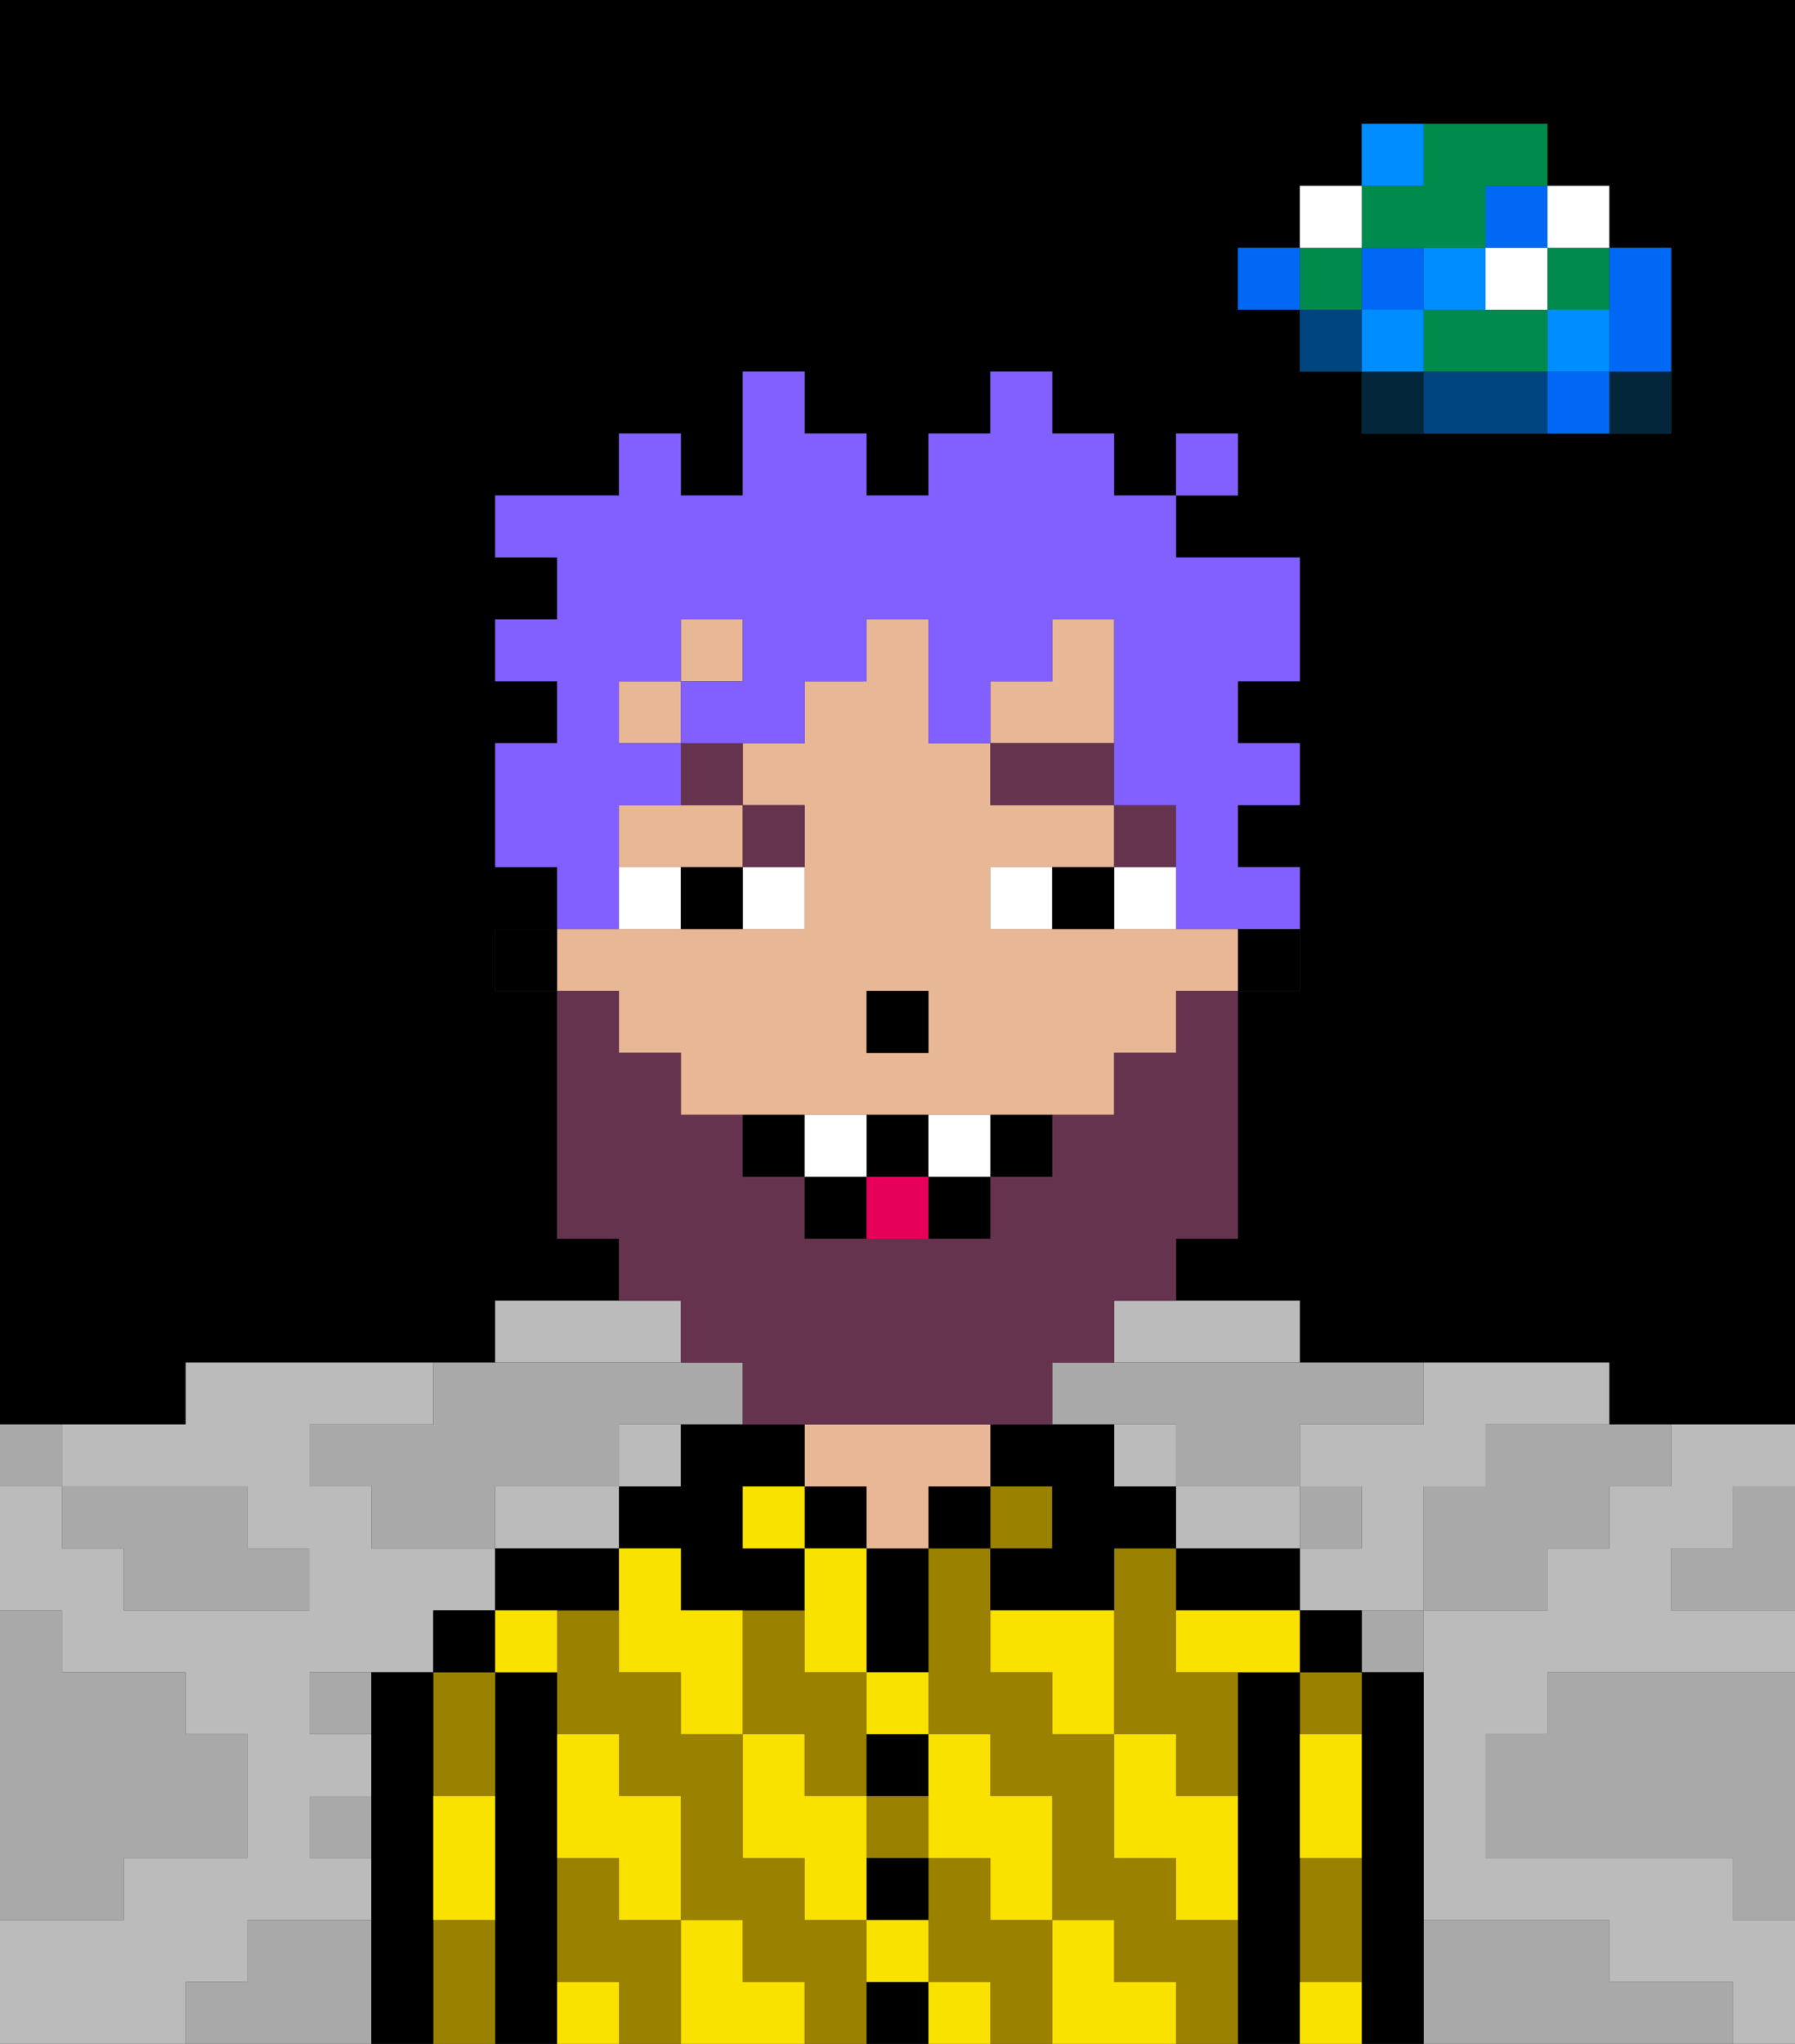 <svg xmlns="http://www.w3.org/2000/svg" viewBox="0 0 29 33"><rect x="0" y="0" width="29" height="33" fill="#333333" stroke="none"/><defs><style>polygon,rect,path{shape-rendering:crispedges;}polygon,rect,path{shape-rendering:crispedges;}.kb178-1{fill:#a9a9a9;}.kb178-2{fill:#bbbbbb;}.kb178-3{fill:#04263a;}.kb178-4{fill:#0068f5;}.kb178-5{fill:#008dff;}.kb178-6{fill:#008b4c;}.kb178-7{fill:#ffffff;}.kb178-8{fill:#004480;}.kb178-9{fill:#000000;}.kb178-10{fill:#9b8100;}.kb178-11{fill:#e8b795;}.kb178-12{fill:#f9e100;}.kb178-13{fill:#66334f;}.kb178-14{fill:#66334f;}.kb178-15{fill:#e70059;}.kb178-16{fill:#825fff;}</style></defs><polygon class="kb178-1" points="28 25 27 25 27 26 28 26 29 26 29 25 29 24 28 24 28 25"/><path class="kb178-9" d="M27,0H0V23H3V22H8V21h2V20H9V16H8V15H9V14H8V12H9V11H8V10H9V9H8V8h2V7h1V8h1V6h1V7h1V8h1V7h1V6h1V7h1V8h1V7h1V8H19V9h2v2H20v1h1v1H20v1h1v2H20v4H19v1h2v1h5v1h3V0H27Zm0,5V7H22V6H21V5H20V4h1V3h1V2h3V3h1V4h1Z"/><polygon class="kb178-1" points="27 32 26 32 26 31 25 31 24 31 23 31 23 32 23 33 24 33 25 33 26 33 27 33 28 33 28 32 27 32"/><polygon class="kb178-1" points="27 27 26 27 25 27 25 28 24 28 24 29 24 30 25 30 26 30 27 30 28 30 28 31 29 31 29 30 29 29 29 28 29 27 28 27 27 27"/><polygon class="kb178-2" points="10 22 11 22 11 21 10 21 9 21 8 21 8 22 9 22 10 22"/><polygon class="kb178-2" points="18 22 19 22 20 22 21 22 21 21 20 21 19 21 18 21 18 22"/><rect class="kb178-2" x="10" y="23" width="1" height="1"/><polygon class="kb178-2" points="10 25 10 24 9 24 8 24 8 25 9 25 10 25"/><rect class="kb178-2" x="18" y="23" width="1" height="1"/><polygon class="kb178-2" points="20 25 21 25 21 24 20 24 19 24 19 25 20 25"/><polygon class="kb178-2" points="27 23 27 24 26 24 26 25 25 25 25 26 24 26 23 26 23 27 23 28 23 29 23 30 23 31 24 31 25 31 26 31 26 32 27 32 28 32 28 33 29 33 29 32 29 31 28 31 28 30 27 30 26 30 25 30 24 30 24 29 24 28 25 28 25 27 26 27 27 27 28 27 29 27 29 26 28 26 27 26 27 25 28 25 28 24 29 24 29 23 28 23 27 23"/><polygon class="kb178-2" points="4 32 4 31 5 31 6 31 6 30 5 30 5 29 6 29 6 28 5 28 5 27 6 27 7 27 7 26 8 26 8 25 7 25 6 25 6 24 5 24 5 23 6 23 7 23 7 22 6 22 5 22 4 22 3 22 3 23 2 23 1 23 1 24 2 24 3 24 4 24 4 25 5 25 5 26 4 26 3 26 2 26 2 25 1 25 1 24 0 24 0 25 0 26 1 26 1 27 2 27 3 27 3 28 4 28 4 29 4 30 3 30 2 30 2 31 1 31 0 31 0 32 0 33 1 33 2 33 3 33 3 32 4 32"/><polygon class="kb178-2" points="22 23 21 23 21 24 22 24 22 25 21 25 21 26 22 26 23 26 23 25 23 24 24 24 24 23 25 23 26 23 26 22 25 22 24 22 23 22 23 23 22 23"/><rect class="kb178-3" x="26" y="6" width="1" height="1"/><polygon class="kb178-4" points="26 5 26 6 27 6 27 5 27 4 26 4 26 5"/><rect class="kb178-4" x="25" y="6" width="1" height="1"/><rect class="kb178-5" x="25" y="5" width="1" height="1"/><rect class="kb178-6" x="25" y="4" width="1" height="1"/><rect class="kb178-7" x="25" y="3" width="1" height="1"/><polygon class="kb178-1" points="24 23 24 24 23 24 23 25 23 26 24 26 25 26 25 25 26 25 26 24 27 24 27 23 26 23 25 23 24 23"/><polygon class="kb178-6" points="24 5 23 5 23 6 24 6 25 6 25 5 24 5"/><rect class="kb178-7" x="24" y="4" width="1" height="1"/><rect class="kb178-4" x="24" y="3" width="1" height="1"/><polygon class="kb178-8" points="24 6 23 6 23 7 24 7 25 7 25 6 24 6"/><rect class="kb178-5" x="23" y="4" width="1" height="1"/><rect class="kb178-1" x="22" y="26" width="1" height="1"/><rect class="kb178-3" x="22" y="6" width="1" height="1"/><rect class="kb178-5" x="22" y="5" width="1" height="1"/><rect class="kb178-4" x="22" y="4" width="1" height="1"/><polygon class="kb178-6" points="23 4 24 4 24 3 25 3 25 2 24 2 23 2 23 3 22 3 22 4 23 4"/><rect class="kb178-5" x="22" y="2" width="1" height="1"/><rect class="kb178-1" x="21" y="24" width="1" height="1"/><rect class="kb178-8" x="21" y="5" width="1" height="1"/><rect class="kb178-6" x="21" y="4" width="1" height="1"/><rect class="kb178-7" x="21" y="3" width="1" height="1"/><rect class="kb178-4" x="20" y="4" width="1" height="1"/><polygon class="kb178-1" points="19 22 18 22 17 22 17 23 18 23 19 23 19 24 20 24 21 24 21 23 22 23 23 23 23 22 22 22 21 22 20 22 19 22"/><rect class="kb178-1" x="5" y="27" width="1" height="1"/><polygon class="kb178-1" points="6 23 5 23 5 24 6 24 6 25 7 25 8 25 8 24 9 24 10 24 10 23 11 23 12 23 12 22 11 22 10 22 9 22 8 22 7 22 7 23 6 23"/><polygon class="kb178-1" points="6 31 5 31 4 31 4 32 3 32 3 33 4 33 5 33 6 33 6 32 6 31"/><rect class="kb178-1" x="5" y="29" width="1" height="1"/><polygon class="kb178-1" points="2 31 2 30 3 30 4 30 4 29 4 28 3 28 3 27 2 27 1 27 1 26 0 26 0 27 0 28 0 29 0 30 0 31 1 31 2 31"/><polygon class="kb178-1" points="2 25 2 26 3 26 4 26 5 26 5 25 4 25 4 24 3 24 2 24 1 24 1 25 2 25"/><rect class="kb178-1" y="23" width="1" height="1"/><polygon class="kb178-9" points="23 31 23 30 23 29 23 28 23 27 22 27 22 28 22 29 22 30 22 31 22 32 22 33 23 33 23 32 23 31"/><rect class="kb178-10" x="21" y="27" width="1" height="1"/><polygon class="kb178-10" points="21 31 21 32 22 32 22 31 22 30 21 30 21 31"/><rect class="kb178-9" x="21" y="26" width="1" height="1"/><polygon class="kb178-9" points="21 31 21 30 21 29 21 28 21 27 20 27 20 28 20 29 20 30 20 31 20 32 20 33 21 33 21 32 21 31"/><polygon class="kb178-10" points="14 31 13 31 13 30 12 30 12 29 12 28 11 28 11 27 10 27 10 26 9 26 9 27 9 28 10 28 10 29 11 29 11 30 11 31 12 31 12 32 13 32 13 33 14 33 14 32 14 31"/><polygon class="kb178-10" points="19 26 19 25 18 25 18 26 18 27 18 28 19 28 19 29 20 29 20 28 20 27 19 27 19 26"/><polygon class="kb178-10" points="13 29 14 29 14 28 14 27 13 27 13 26 12 26 12 27 12 28 13 28 13 29"/><polygon class="kb178-10" points="11 31 10 31 10 30 9 30 9 31 9 32 10 32 10 33 11 33 11 32 11 31"/><polygon class="kb178-10" points="17 31 16 31 16 30 15 30 15 31 15 32 16 32 16 33 17 33 17 32 17 31"/><polygon class="kb178-10" points="20 31 19 31 19 30 18 30 18 29 18 28 17 28 17 27 16 27 16 26 16 25 15 25 15 26 15 27 15 28 16 28 16 29 17 29 17 30 17 31 18 31 18 32 19 32 19 33 20 33 20 32 20 31"/><rect class="kb178-10" x="14" y="29" width="1" height="1"/><polygon class="kb178-9" points="19 25 19 26 20 26 21 26 21 25 20 25 19 25"/><rect class="kb178-10" x="16" y="24" width="1" height="1"/><polygon class="kb178-9" points="18 26 18 25 19 25 19 24 18 24 18 23 17 23 16 23 16 24 17 24 17 25 16 25 16 26 17 26 18 26"/><rect class="kb178-9" x="15" y="24" width="1" height="1"/><rect class="kb178-9" x="14" y="32" width="1" height="1"/><rect class="kb178-9" x="14" y="30" width="1" height="1"/><rect class="kb178-9" x="14" y="28" width="1" height="1"/><polygon class="kb178-9" points="14 26 14 27 15 27 15 26 15 25 14 25 14 26"/><rect class="kb178-9" x="13" y="24" width="1" height="1"/><polygon class="kb178-11" points="16 24 16 23 15 23 14 23 13 23 13 24 14 24 14 25 15 25 15 24 16 24"/><polygon class="kb178-9" points="11 25 11 26 12 26 13 26 13 25 12 25 12 24 13 24 13 23 12 23 11 23 11 24 10 24 10 25 11 25"/><polygon class="kb178-9" points="9 25 8 25 8 26 9 26 10 26 10 25 9 25"/><polygon class="kb178-9" points="9 31 9 30 9 29 9 28 9 27 8 27 8 28 8 29 8 30 8 31 8 32 8 33 9 33 9 32 9 31"/><polygon class="kb178-10" points="7 28 7 29 8 29 8 28 8 27 7 27 7 28"/><polygon class="kb178-10" points="8 31 7 31 7 32 7 33 8 33 8 32 8 31"/><rect class="kb178-9" x="7" y="26" width="1" height="1"/><polygon class="kb178-9" points="7 31 7 30 7 29 7 28 7 27 6 27 6 28 6 29 6 30 6 31 6 32 6 33 7 33 7 32 7 31"/><polygon class="kb178-12" points="21 29 21 30 22 30 22 29 22 28 21 28 21 29"/><rect class="kb178-12" x="21" y="32" width="1" height="1"/><polygon class="kb178-12" points="20 26 19 26 19 27 20 27 21 27 21 26 20 26"/><polygon class="kb178-12" points="19 28 18 28 18 29 18 30 19 30 19 31 20 31 20 30 20 29 19 29 19 28"/><polygon class="kb178-12" points="18 26 17 26 16 26 16 27 17 27 17 28 18 28 18 27 18 26"/><polygon class="kb178-12" points="18 32 18 31 17 31 17 32 17 33 18 33 19 33 19 32 18 32"/><polygon class="kb178-12" points="15 30 16 30 16 31 17 31 17 30 17 29 16 29 16 28 15 28 15 29 15 30"/><rect class="kb178-12" x="14" y="27" width="1" height="1"/><polygon class="kb178-12" points="13 26 13 27 14 27 14 26 14 25 13 25 13 26"/><rect class="kb178-12" x="14" y="31" width="1" height="1"/><rect class="kb178-12" x="15" y="32" width="1" height="1"/><polygon class="kb178-12" points="14 29 13 29 13 28 12 28 12 29 12 30 13 30 13 31 14 31 14 30 14 29"/><rect class="kb178-12" x="12" y="24" width="1" height="1"/><polygon class="kb178-12" points="12 26 11 26 11 25 10 25 10 26 10 27 11 27 11 28 12 28 12 27 12 26"/><polygon class="kb178-12" points="12 32 12 31 11 31 11 32 11 33 12 33 13 33 13 32 12 32"/><polygon class="kb178-12" points="9 30 10 30 10 31 11 31 11 30 11 29 10 29 10 28 9 28 9 29 9 30"/><rect class="kb178-12" x="9" y="32" width="1" height="1"/><rect class="kb178-12" x="8" y="26" width="1" height="1"/><polygon class="kb178-12" points="7 30 7 31 8 31 8 30 8 29 7 29 7 30"/><rect class="kb178-9" x="20" y="15" width="1" height="1"/><polygon class="kb178-11" points="18 11 18 10 17 10 17 11 16 11 16 12 18 12 18 11"/><rect class="kb178-11" x="11" y="10" width="1" height="1"/><polygon class="kb178-11" points="10 13 10 14 11 14 12 14 12 13 11 13 10 13"/><path class="kb178-11" d="M10,17h1v1h7V17h1V16h1V15H16V14h2V13H16V12H15V10H14v1H13v1H12v1h1v2H9v1h1Zm4-1h1v1H14Z"/><rect class="kb178-11" x="10" y="11" width="1" height="1"/><rect class="kb178-9" x="8" y="15" width="1" height="1"/><rect class="kb178-9" x="14" y="16" width="1" height="1"/><rect class="kb178-7" x="12" y="14" width="1" height="1"/><rect class="kb178-7" x="10" y="14" width="1" height="1"/><rect class="kb178-7" x="18" y="14" width="1" height="1"/><rect class="kb178-7" x="16" y="14" width="1" height="1"/><rect class="kb178-9" x="11" y="14" width="1" height="1"/><rect class="kb178-9" x="17" y="14" width="1" height="1"/><rect class="kb178-13" x="18" y="13" width="1" height="1"/><rect class="kb178-13" x="16" y="12" width="2" height="1"/><rect class="kb178-13" x="12" y="13" width="1" height="1"/><rect class="kb178-13" x="11" y="12" width="1" height="1"/><polygon class="kb178-14" points="11 22 12 22 12 23 13 23 14 23 15 23 16 23 17 23 17 22 18 22 18 21 19 21 19 20 20 20 20 19 20 18 20 17 20 16 19 16 19 17 18 17 18 18 17 18 17 19 16 19 16 20 15 20 14 20 13 20 13 19 12 19 12 18 11 18 11 17 10 17 10 16 9 16 9 17 9 18 9 19 9 20 10 20 10 21 11 21 11 22"/><rect class="kb178-9" x="12" y="18" width="1" height="1"/><rect class="kb178-9" x="16" y="18" width="1" height="1"/><rect class="kb178-9" x="15" y="19" width="1" height="1"/><rect class="kb178-9" x="14" y="18" width="1" height="1"/><rect class="kb178-9" x="13" y="19" width="1" height="1"/><rect class="kb178-7" x="13" y="18" width="1" height="1"/><rect class="kb178-7" x="15" y="18" width="1" height="1"/><rect class="kb178-15" x="14" y="19" width="1" height="1"/><polygon class="kb178-16" points="10 14 10 13 11 13 11 12 10 12 10 11 11 11 11 10 12 10 12 11 11 11 11 12 12 12 13 12 13 11 14 11 14 10 15 10 15 11 15 12 16 12 16 11 17 11 17 10 18 10 18 11 18 12 18 13 19 13 19 14 19 15 20 15 21 15 21 14 20 14 20 13 21 13 21 12 20 12 20 11 21 11 21 10 21 9 20 9 19 9 19 8 18 8 18 7 17 7 17 6 16 6 16 7 15 7 15 8 14 8 14 7 13 7 13 6 12 6 12 7 12 8 11 8 11 7 10 7 10 8 9 8 8 8 8 9 9 9 9 10 8 10 8 11 9 11 9 12 8 12 8 13 8 14 9 14 9 15 10 15 10 14"/><rect class="kb178-16" x="19" y="7" width="1" height="1"/></svg>